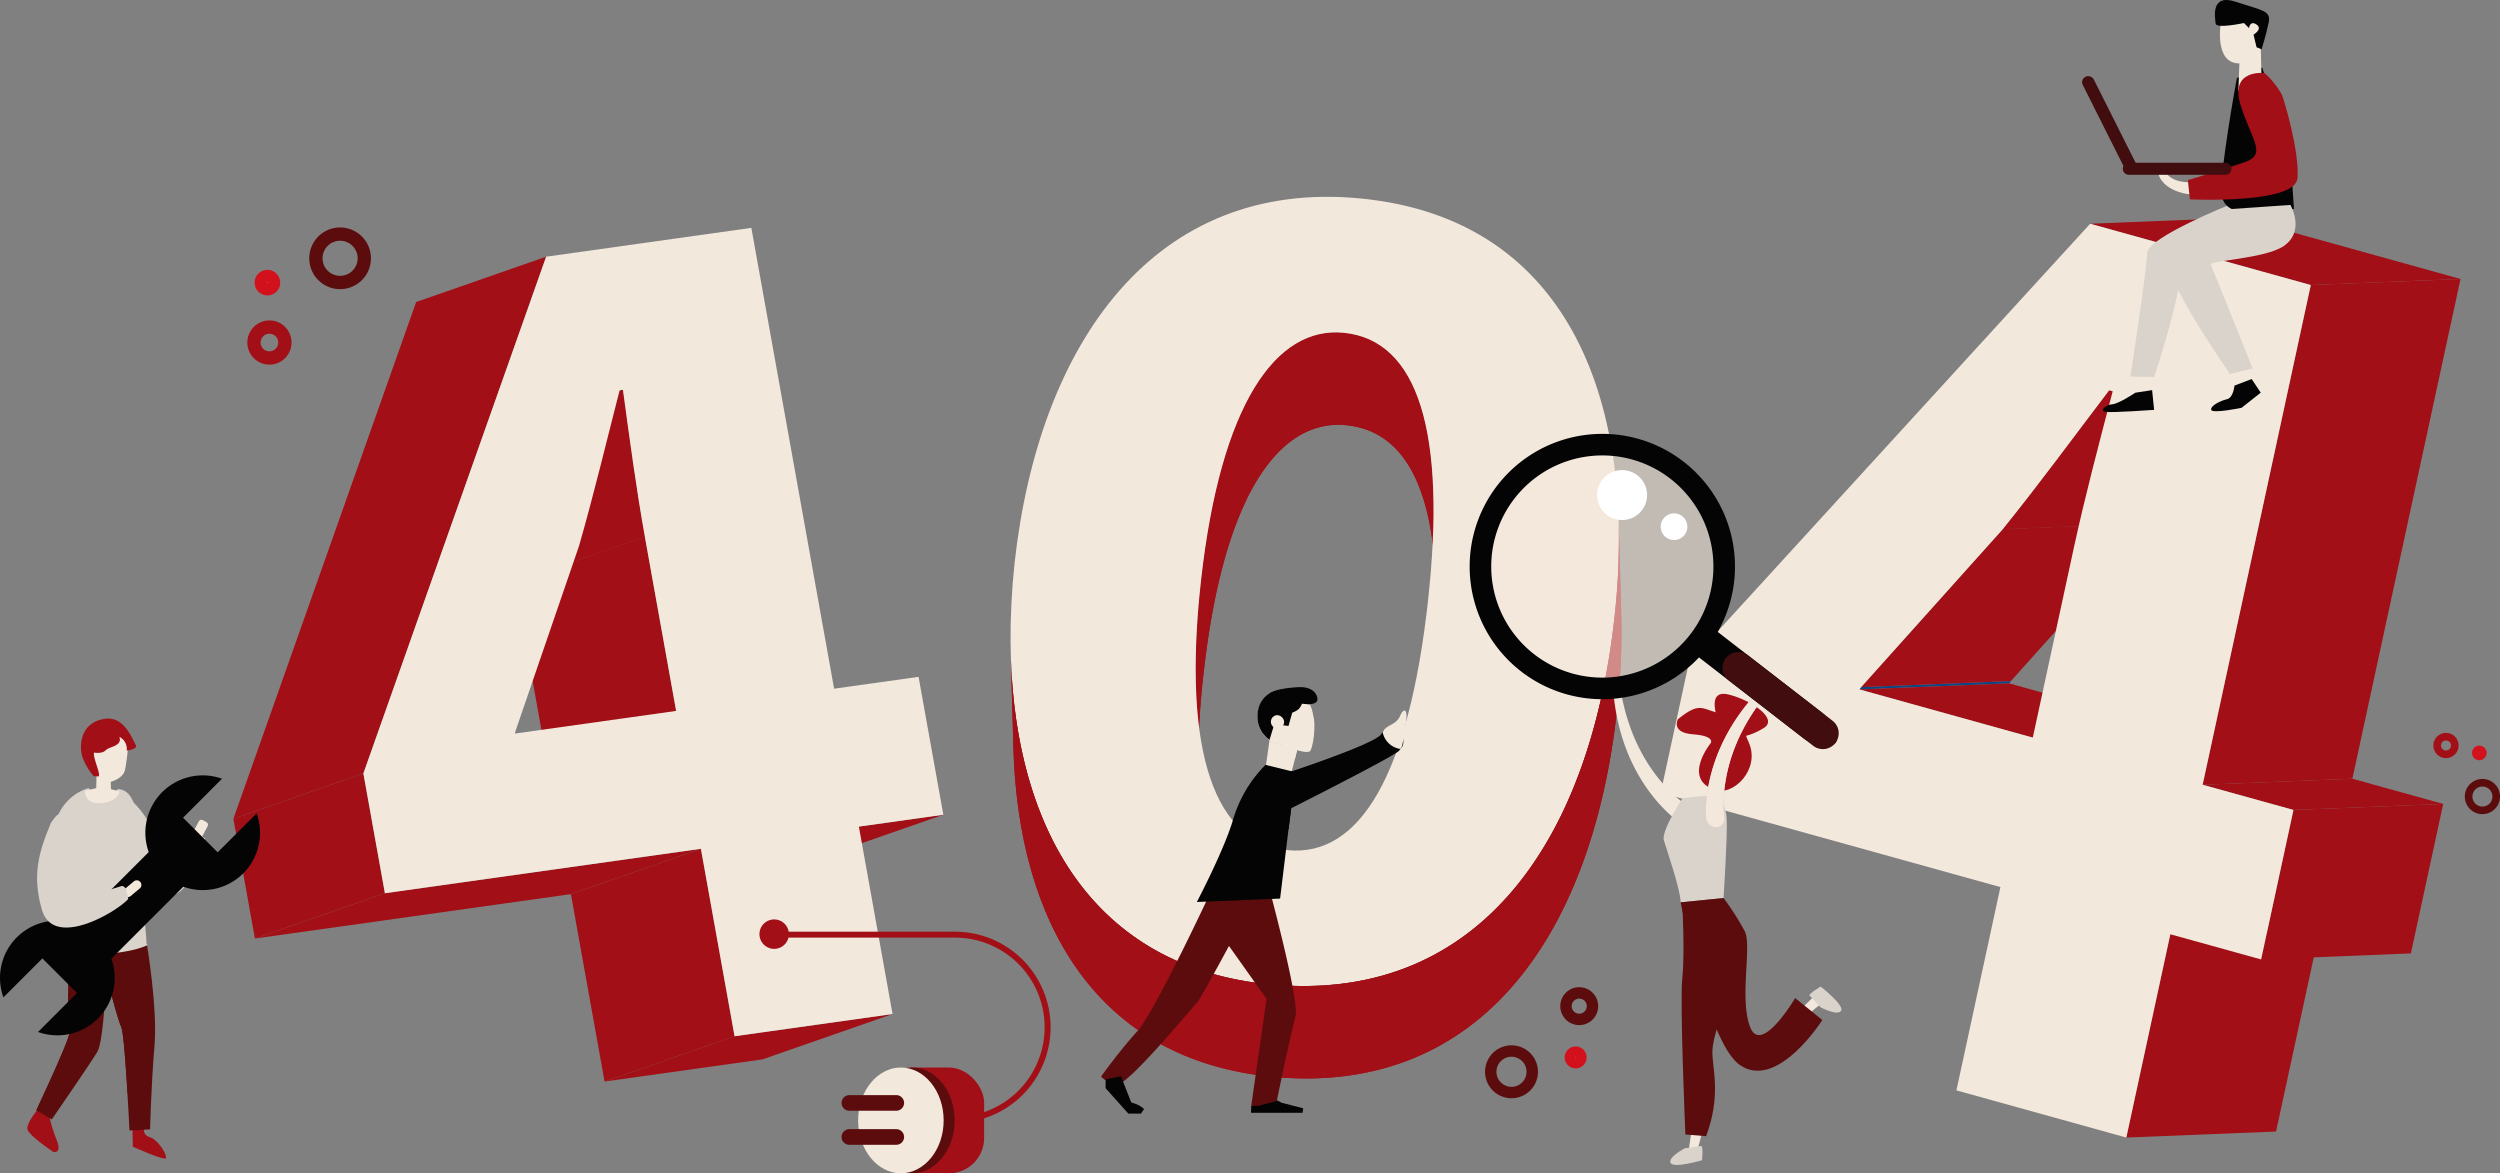 <svg xmlns="http://www.w3.org/2000/svg" xmlns:xlink="http://www.w3.org/1999/xlink" width="653.364" height="306.635" viewBox="0 0 653.364 306.635">
  <rect x="0" y="0" width="653.364" height="306.635" fill="#808080" stroke="none"/>
  <defs>
    <clipPath id="clip-path">
      <path id="Path_1070" data-name="Path 1070" d="M614.265,603.255l39.136-1.578c-9.583,12.6-17.956,24.075-27.772,36.258l-39.138,1.578C596.308,627.332,604.682,615.854,614.265,603.255Z" transform="translate(-586.492 -601.677)" fill="#a30f17"/>
    </clipPath>
    <clipPath id="clip-path-2">
      <path id="Path_1085" data-name="Path 1085" d="M506.917,634.711l.682,24.158c-.74-26.2-8.559-40.579-23.431-42.041-17.617-1.732-32.153,18.489-37.3,64.966a196.921,196.921,0,0,0-1.318,26.968l-.682-24.158a196.9,196.9,0,0,1,1.316-26.968c5.145-46.477,19.679-66.7,37.3-64.966C498.358,594.132,506.177,608.513,506.917,634.711Z" transform="translate(-444.814 -592.567)" fill="#a30f17"/>
    </clipPath>
    <clipPath id="clip-path-3">
      <path id="Path_1094" data-name="Path 1094" d="M571.235,625.86l.683,24.158a180.645,180.645,0,0,1-1.093,24.891c-6.768,61.154-37.422,101.105-90.278,95.91-45.935-4.516-66.213-40.506-67.5-85.956l-.682-24.158c1.284,45.45,21.563,81.44,67.5,85.956,52.856,5.2,83.509-34.755,90.278-95.91A180.41,180.41,0,0,0,571.235,625.86Z" transform="translate(-412.367 -625.86)" fill="#a30f17"/>
    </clipPath>
    <clipPath id="clip-path-4">
      <path id="Path_1132" data-name="Path 1132" d="M361.179,641.05,327.2,652.892c-2.216-12.332-3.918-25.059-5.733-38.412l33.975-11.844C357.262,615.991,358.964,628.718,361.179,641.05Z" transform="translate(-321.472 -602.636)" fill="#a30f17"/>
    </clipPath>
  </defs>
  <g id="Group_1013" data-name="Group 1013" transform="translate(-250.002 -153)">
    <g id="Group_1012" data-name="Group 1012" transform="translate(15.044 -381.229)">
      <g id="Group_978" data-name="Group 978" transform="translate(668.978 591.123)">
        <g id="Group_965" data-name="Group 965" transform="translate(51.917 121.102)">
          <path id="Path_1065" data-name="Path 1065" d="M561.767,655.346l39.138-1.579-.464.6L561.3,655.943Z" transform="translate(-561.303 -653.767)" fill="#094787"/>
        </g>
        <g id="Group_976" data-name="Group 976" transform="translate(51.917)">
          <g id="Group_966" data-name="Group 966" transform="translate(0.464 79.796)">
            <path id="Path_1066" data-name="Path 1066" d="M598.658,627.606l39.138-1.579-37.044,41.306-39.138,1.579Z" transform="translate(-561.614 -626.027)" fill="#a30f17"/>
          </g>
          <g id="Group_967" data-name="Group 967" transform="translate(0 121.699)">
            <path id="Path_1067" data-name="Path 1067" d="M561.3,655.747l39.137-1.579,45.324,12.6-39.138,1.579Z" transform="translate(-561.303 -654.168)" fill="#a30f17"/>
          </g>
          <g id="Group_970" data-name="Group 970" transform="translate(37.508 43.538)">
            <path id="Path_1068" data-name="Path 1068" d="M614.265,603.255l39.136-1.578c-9.583,12.6-17.956,24.075-27.772,36.258l-39.138,1.578C596.308,627.332,604.682,615.854,614.265,603.255Z" transform="translate(-586.492 -601.677)" fill="#a30f17"/>
            <g id="Group_969" data-name="Group 969" clip-path="url(#clip-path)">
              <g id="Group_968" data-name="Group 968">
                <path id="Path_1069" data-name="Path 1069" d="M614.265,603.255l39.136-1.578c-9.583,12.6-17.956,24.075-27.772,36.258l-39.138,1.578c9.816-12.182,18.19-23.659,27.773-36.258Z" transform="translate(-586.492 -601.677)" fill="#a30f17"/>
              </g>
            </g>
          </g>
          <g id="Group_971" data-name="Group 971" transform="translate(69.767 185.695)">
            <path id="Path_1071" data-name="Path 1071" d="M619.653,698.726l39.138-1.579-11.5,53.128-39.138,1.579Z" transform="translate(-608.157 -697.147)" fill="#a30f17"/>
          </g>
          <g id="Group_972" data-name="Group 972" transform="translate(89.709 146.621)">
            <path id="Path_1072" data-name="Path 1072" d="M621.549,672.484l39.138-1.579,23.736,6.586-39.138,1.579Z" transform="translate(-621.549 -670.905)" fill="#a30f17"/>
          </g>
          <g id="Group_973" data-name="Group 973" transform="translate(105 153.207)">
            <path id="Path_1073" data-name="Path 1073" d="M640.263,676.907l39.138-1.579L670.956,714.4l-39.138,1.579Z" transform="translate(-631.818 -675.328)" fill="#a30f17"/>
          </g>
          <g id="Group_974" data-name="Group 974" transform="translate(89.709 16.015)">
            <path id="Path_1074" data-name="Path 1074" d="M649.812,584.772l39.137-1.579L660.687,713.8l-39.138,1.579Z" transform="translate(-621.549 -583.193)" fill="#a30f17"/>
          </g>
          <g id="Group_975" data-name="Group 975" transform="translate(60.316)">
            <path id="Path_1075" data-name="Path 1075" d="M601.809,574.017l39.138-1.579L698.6,588.453l-39.138,1.579Z" transform="translate(-601.809 -572.438)" fill="#a30f17"/>
          </g>
        </g>
        <g id="Group_977" data-name="Group 977" transform="translate(0 1.579)">
          <path id="Path_1076" data-name="Path 1076" d="M668.062,720.119,691.8,726.7l-8.446,39.075-23.737-6.586-11.5,53.129-44.4-12.329,11.5-53.127L526.436,722.2l7.353-33.941L638.669,573.5l57.657,16.016Zm-33.71-61.7c2.9-13.367,6.474-26.9,10.207-41.134l-.925-.253c-9.583,12.6-17.958,24.076-27.773,36.258L578.817,694.6l-.465.6,45.325,12.6,10.675-49.369Z" transform="translate(-526.436 -573.498)" fill="#f3e8dc"/>
        </g>
      </g>
      <g id="Group_979" data-name="Group 979" transform="translate(358.657 628.268)">
        <path id="Path_1077" data-name="Path 1077" d="M352.861,597.384l-33.975,11.843-.855.12L352.006,597.5Z" transform="translate(-318.032 -597.384)" fill="#0d3b6f"/>
      </g>
      <g id="Group_987" data-name="Group 987" transform="translate(499.06 585.667)">
        <g id="Group_982" data-name="Group 982" transform="translate(48.38 35.43)">
          <path id="Path_1078" data-name="Path 1078" d="M506.917,634.711l.682,24.158c-.74-26.2-8.559-40.579-23.431-42.041-17.617-1.732-32.153,18.489-37.3,64.966a196.921,196.921,0,0,0-1.318,26.968l-.682-24.158a196.9,196.9,0,0,1,1.316-26.968c5.145-46.477,19.679-66.7,37.3-64.966C498.358,594.132,506.177,608.513,506.917,634.711Z" transform="translate(-444.814 -592.567)" fill="#a30f17"/>
          <g id="Group_981" data-name="Group 981" clip-path="url(#clip-path-2)">
            <g id="Group_980" data-name="Group 980" transform="translate(0 0)">
              <path id="Path_1079" data-name="Path 1079" d="M497.02,634.711l.682,24.158c-.74-26.2-8.559-40.579-23.431-42.041a19.8,19.8,0,0,0-8.537.989l-.682-24.158a19.8,19.8,0,0,1,8.537-.989c14.872,1.462,22.691,15.843,23.431,42.041Z" transform="translate(-434.918 -592.568)" fill="#a30f17"/>
              <path id="Path_1080" data-name="Path 1080" d="M466.308,593.3l.682,24.158a20.976,20.976,0,0,0-3.825,1.791l-.682-24.158a20.972,20.972,0,0,1,3.825-1.791Z" transform="translate(-436.174 -592.209)" fill="#a30f17"/>
              <path id="Path_1081" data-name="Path 1081" d="M463.679,594.5l.682,24.158a25.049,25.049,0,0,0-3.641,2.653l-.683-24.158a25.06,25.06,0,0,1,3.642-2.653Z" transform="translate(-437.37 -591.621)" fill="#a30f17"/>
              <path id="Path_1082" data-name="Path 1082" d="M461.428,596.285l.683,24.158a32.954,32.954,0,0,0-4.235,4.5l-.683-24.158a33.135,33.135,0,0,1,4.235-4.5Z" transform="translate(-438.761 -590.75)" fill="#a30f17"/>
              <path id="Path_1083" data-name="Path 1083" d="M459.307,599.3l.683,24.158a53.55,53.55,0,0,0-6.437,10.828l-.682-24.158a53.663,53.663,0,0,1,6.436-10.828Z" transform="translate(-440.874 -589.273)" fill="#a30f17"/>
              <path id="Path_1084" data-name="Path 1084" d="M456.811,606.576l.682,24.158c-4.829,10.523-8.514,25.162-10.621,44.209a196.921,196.921,0,0,0-1.318,26.968l-.682-24.158a196.9,196.9,0,0,1,1.316-26.968c2.108-19.048,5.794-33.686,10.623-44.209Z" transform="translate(-444.814 -585.717)" fill="#a30f17"/>
            </g>
          </g>
        </g>
        <g id="Group_983" data-name="Group 983">
          <path id="Path_1086" data-name="Path 1086" d="M503.918,569.216c55.414,5.447,72.273,55.008,66.247,109.451-6.769,61.155-37.422,101.105-90.278,95.91-53.824-5.29-72.422-53.8-66.512-110.093C419.771,606.685,450.092,563.925,503.918,569.216Zm-19.185,170.3c18.9,1.858,31.666-19.765,36.675-65.027,4.874-44.034-2.49-68.263-22.033-70.184-17.618-1.732-32.153,18.489-37.3,64.966-5.043,45.566,4.081,68.418,22.656,70.245Z" transform="translate(-412.323 -568.774)" fill="#f3e8dc"/>
        </g>
        <g id="Group_986" data-name="Group 986" transform="translate(0.065 85.003)">
          <path id="Path_1087" data-name="Path 1087" d="M571.235,625.86l.683,24.158a180.645,180.645,0,0,1-1.093,24.891c-6.768,61.154-37.422,101.105-90.278,95.91-45.935-4.516-66.213-40.506-67.5-85.956l-.682-24.158c1.284,45.45,21.563,81.44,67.5,85.956,52.856,5.2,83.509-34.755,90.278-95.91A180.41,180.41,0,0,0,571.235,625.86Z" transform="translate(-412.367 -625.86)" fill="#a30f17"/>
          <g id="Group_985" data-name="Group 985" clip-path="url(#clip-path-3)">
            <g id="Group_984" data-name="Group 984">
              <path id="Path_1088" data-name="Path 1088" d="M523.612,625.86l.683,24.158a180.645,180.645,0,0,1-1.093,24.891c-2.059,18.614-6.333,35.265-12.771,49.275l-.682-24.158c6.439-14.01,10.711-30.661,12.771-49.275a180.41,180.41,0,0,0,1.092-24.891Z" transform="translate(-364.744 -625.86)" fill="#a30f17"/>
              <path id="Path_1089" data-name="Path 1089" d="M513.683,675.668l.682,24.158a97.989,97.989,0,0,1-11.979,19.853l-.682-24.156a98.187,98.187,0,0,0,11.979-19.855Z" transform="translate(-368.679 -601.502)" fill="#a30f17"/>
              <path id="Path_1090" data-name="Path 1090" d="M504.959,689l.682,24.156a76.8,76.8,0,0,1-9.91,10.446l-.682-24.158A76.876,76.876,0,0,0,504.959,689Z" transform="translate(-371.933 -594.982)" fill="#a30f17"/>
              <path id="Path_1091" data-name="Path 1091" d="M498.315,696.016,499,720.174a68.328,68.328,0,0,1-9.942,7.2l-.683-24.158a68.263,68.263,0,0,0,9.944-7.2Z" transform="translate(-375.199 -591.552)" fill="#a30f17"/>
              <path id="Path_1092" data-name="Path 1092" d="M492.313,700.853,493,725.011a66.24,66.24,0,0,1-12,5.588l-.683-24.158a66.034,66.034,0,0,0,12-5.588Z" transform="translate(-379.14 -589.186)" fill="#a30f17"/>
              <path id="Path_1093" data-name="Path 1093" d="M513.538,731.672l.683,24.158c-9.975,3.484-21.207,4.771-33.674,3.545-45.935-4.516-66.213-40.506-67.5-85.956l-.682-24.158c1.284,45.45,21.563,81.44,67.5,85.956,12.468,1.225,23.7-.061,33.673-3.545Z" transform="translate(-412.367 -614.416)" fill="#a30f17"/>
            </g>
          </g>
        </g>
      </g>
      <path id="Path_1095" data-name="Path 1095" d="M538.213,685.891l-.07-.039-.1-.06-.213-.133c-.143-.089-.292-.192-.438-.289-.295-.2-.59-.412-.88-.63-.584-.435-1.155-.9-1.712-1.383a37.8,37.8,0,0,1-3.178-3.1,43.732,43.732,0,0,1-5.267-7.143,48.14,48.14,0,0,1-3.775-8.029,55.148,55.148,0,0,1-2.342-8.581v0a1.011,1.011,0,0,0-1.19-.756.982.982,0,0,0-.849,1.035,56.76,56.76,0,0,0,1.7,9.059,50.219,50.219,0,0,0,3.286,8.748,46.544,46.544,0,0,0,5.049,8.1,41.179,41.179,0,0,0,3.236,3.676c.581.587,1.185,1.16,1.823,1.714.319.278.646.551.983.822.173.136.341.27.523.4l.277.2.147.1.182.122a2.654,2.654,0,0,0,3.475-.658A2.181,2.181,0,0,0,538.213,685.891Z" transform="translate(138.512 59.419)" fill="#f3e8dc"/>
      <path id="Path_1096" data-name="Path 1096" d="M534.786,733.349l-1.105,4.326-2.275-.361.691-4.814Z" transform="translate(144.972 96.961)" fill="#f3e8dc"/>
      <path id="Path_1097" data-name="Path 1097" d="M536.505,753.445,531.094,753s-1.495-34.392-.811-40.813.022-19.027.022-19.027l6.074,3.849L539.443,718l1.446,3.227s-2.694,6.029-2.74,10.233S540.527,742.706,536.505,753.445Z" transform="translate(144.335 77.723)" fill="#5c0c0c"/>
      <path id="Path_1098" data-name="Path 1098" d="M536.255,735.361l-4.308.59s-4.466,2.305-3.752,3.83,8.225-.688,8.225-.688S536.737,735.662,536.255,735.361Z" transform="translate(143.364 98.36)" fill="#dad3cc"/>
      <path id="Path_1099" data-name="Path 1099" d="M551.164,712.253l3.169-3.109,1.721,2.032-3.73,3.019Z" transform="translate(154.634 85.539)" fill="#f3e8dc"/>
      <path id="Path_1100" data-name="Path 1100" d="M531.5,661.4s-1.7,3.8-1.766,4.05c-.471,1.7-1.986,8.4,3.142,9.137l-1.126,5.314-2.244,2.957a29.414,29.414,0,0,0,7.578-1.927l3.739-13.342-3.118-3.388-4.332-2.433Z" transform="translate(143.874 62.192)" fill="#f3e8dc"/>
      <path id="Path_1101" data-name="Path 1101" d="M535.773,674.109l-3.877.451s-5.621,8.513-4.884,11.017,4.346,12.8,4.382,16.193l11.212-1.124s1.066-16.2.819-20.638-2.237-6.171-2.237-6.171Z" transform="translate(142.791 68.273)" fill="#dad3cc"/>
      <path id="Path_1102" data-name="Path 1102" d="M529.933,692.966s7.045,36.654,15.459,42.5c9.829,6.826,21.572-11.742,21.572-11.742l-7.1-5.734s-8.834,14.99-11.741,7.646.463-21.257-1.407-25.059a69.477,69.477,0,0,0-5.57-8.732Z" transform="translate(144.252 77.077)" fill="#5c0c0c"/>
      <path id="Path_1103" data-name="Path 1103" d="M552.543,709.695l2.984,3.163s4.472,2.295,5.3.828-5.341-6.294-5.341-6.294S552.509,709.127,552.543,709.695Z" transform="translate(155.309 84.681)" fill="#dad3cc"/>
      <path id="Path_1104" data-name="Path 1104" d="M529.556,661.436s-1.931,3.5,3.932,3.932,4.655,2.284,4.655,2.284-7.6,9.32,1.062,12.268c4.9,1.669,11.95-5.484,8.872-12.4s.116-6.016-6.089-7.231S535.776,656.394,529.556,661.436Z" transform="translate(143.918 60.765)" fill="#a30f17"/>
      <path id="Path_1105" data-name="Path 1105" d="M536.7,662.9c0-.38-3.045-8.118,2.79-6.723s13.193,6.343,9.26,8.753-7.231,2.79-8.5,1.9A25.825,25.825,0,0,1,536.7,662.9Z" transform="translate(147.174 59.554)" fill="#a30f17"/>
      <path id="Path_1106" data-name="Path 1106" d="M539.2,688.93l-.015-.079-.016-.115-.033-.249c-.022-.168-.037-.348-.055-.523-.031-.356-.057-.716-.072-1.079-.036-.728-.039-1.465-.019-2.2a37.641,37.641,0,0,1,.377-4.419,43.657,43.657,0,0,1,2.175-8.6,48.115,48.115,0,0,1,3.807-8.014,55.059,55.059,0,0,1,5.143-7.258l0,0a1.009,1.009,0,0,0-.171-1.4.979.979,0,0,0-1.337,0,56.619,56.619,0,0,0-5.922,7.064,50.178,50.178,0,0,0-4.673,8.094,46.377,46.377,0,0,0-3.055,9.044,41.126,41.126,0,0,0-.788,4.833c-.083.822-.143,1.651-.167,2.5-.013.421-.016.849-.012,1.281.006.22.009.435.021.661l.018.342.013.18.021.217a2.654,2.654,0,0,0,2.714,2.268A2.18,2.18,0,0,0,539.2,688.93Z" transform="translate(146.42 58.926)" fill="#f4b7bf"/>
      <path id="Path_1107" data-name="Path 1107" d="M539.2,688.93l-.015-.079-.016-.115-.033-.249c-.022-.168-.037-.348-.055-.523-.031-.356-.057-.716-.072-1.079-.036-.728-.039-1.465-.019-2.2a37.641,37.641,0,0,1,.377-4.419,43.657,43.657,0,0,1,2.175-8.6,48.115,48.115,0,0,1,3.807-8.014,55.059,55.059,0,0,1,5.143-7.258l0,0a1.009,1.009,0,0,0-.171-1.4.979.979,0,0,0-1.337,0,56.619,56.619,0,0,0-5.922,7.064,50.178,50.178,0,0,0-4.673,8.094,46.377,46.377,0,0,0-3.055,9.044,41.126,41.126,0,0,0-.788,4.833c-.083.822-.143,1.651-.167,2.5-.013.421-.016.849-.012,1.281.006.22.009.435.021.661l.018.342.013.18.021.217a2.654,2.654,0,0,0,2.714,2.268A2.18,2.18,0,0,0,539.2,688.93Z" transform="translate(146.42 58.926)" fill="#f3e8dc"/>
      <path id="Path_1108" data-name="Path 1108" d="M462.529,728.128l5.63,1.449-.149,1.185H454.531l.058-1.839,5.867-1.864Z" transform="translate(107.378 94.3)" fill="#040405"/>
      <path id="Path_1109" data-name="Path 1109" d="M457.242,691.294s-14.962,32.169-19.554,37.2-9.479,11.851-9.479,11.851a6.558,6.558,0,0,0,4.3,1.994c2.814.228,19.4-19.917,20.738-21.25s18.09-33.025,18.09-33.025Z" transform="translate(94.506 75.232)" fill="#5c0c0c"/>
      <path id="Path_1110" data-name="Path 1110" d="M457.156,671.363l.928-6.648.581-1.918s7.067,1.821,7.118,2.311-2.25,9.2-2.25,9.2Z" transform="translate(108.662 62.874)" fill="#f3e8dc"/>
      <path id="Path_1111" data-name="Path 1111" d="M459.3,664.786s3.876,3.794,4.414,3.772l.628-2.627C464.3,665.464,459.572,664.773,459.3,664.786Z" transform="translate(109.712 63.846)" fill="#f3e8dc"/>
      <path id="Path_1112" data-name="Path 1112" d="M458.1,655.916c.374-.161.783-.327,1.217-.488A6.589,6.589,0,0,0,458.1,655.916Z" transform="translate(109.121 59.27)" fill="#8b6053"/>
      <path id="Path_1113" data-name="Path 1113" d="M466.255,657.747a5.1,5.1,0,0,1-.846,1.392,5.842,5.842,0,0,1-1.7.943l-.987,3.477-2.509-.323-1.22-.052-1.214,4a7.248,7.248,0,0,0,11.323-6.72,6.586,6.586,0,0,0-.844-2.6c-.191,0-.353-.006-.462-.012C467.208,657.827,466.255,657.747,466.255,657.747Z" transform="translate(108.966 60.404)" fill="#8b6053"/>
      <path id="Path_1114" data-name="Path 1114" d="M461.74,655.278a7.012,7.012,0,0,0-1.24.243c-.433.161-.843.328-1.217.488a7.1,7.1,0,0,0-3.571,7.185,7.234,7.234,0,0,0,3.1,5.218l1.214-4,1.22.052,2.509.323.987-3.477a5.842,5.842,0,0,0,1.7-.943,5.1,5.1,0,0,0,.846-1.392s.953.08,1.541.109c.109.006.271.013.462.012A7.9,7.9,0,0,0,461.74,655.278Z" transform="translate(107.934 59.177)" fill="#1958a4"/>
      <path id="Path_1115" data-name="Path 1115" d="M470.134,661.692a7.25,7.25,0,1,1-14.421,1.5c-.414-3.982,2.044-7.5,6.028-7.916S469.72,657.71,470.134,661.692Z" transform="translate(107.934 59.177)" fill="#f3e8dc"/>
      <path id="Path_1116" data-name="Path 1116" d="M459.821,667.845s6.2,2.655,7.546,1.8c.713-.454,1.8-6.7.788-9.711s-6.19,1.05-6.634,2.4S459.264,666.823,459.821,667.845Z" transform="translate(109.913 60.94)" fill="#f3e8dc"/>
      <path id="Path_1117" data-name="Path 1117" d="M469.354,659.1a7.341,7.341,0,0,0-7.18-3.861c-4.693.4-6.873,3.98-6.459,7.962a7.233,7.233,0,0,0,3.1,5.218l1.214-4,1.22.052,2.509.323.987-3.477a5.842,5.842,0,0,0,1.7-.943,5.1,5.1,0,0,0,.846-1.392s.953.08,1.541.109C468.95,659.1,469.136,659.109,469.354,659.1Z" transform="translate(107.932 59.166)" fill="#040405"/>
      <path id="Path_1118" data-name="Path 1118" d="M461.461,661.6a1.733,1.733,0,1,1-1.909-1.848A1.893,1.893,0,0,1,461.461,661.6Z" transform="translate(109.1 61.38)" fill="#f3e8dc"/>
      <path id="Path_1119" data-name="Path 1119" d="M467.488,659.268s2.729.272,2.8-1.2-1.41-3.385-4.792-3.236-6.071.667-7.524,1.51,6.7,2,6.7,2Z" transform="translate(108.976 58.976)" fill="#040405"/>
      <path id="Path_1120" data-name="Path 1120" d="M446.885,693.267a8.819,8.819,0,0,0,1.334,7c2.369,3.258,14.219,20,14.219,20l-4,27.934h1.927l4.74-1.272s3.7-17.774,4.889-22.07-7.852-37.195-7.852-37.195Z" transform="translate(103.528 75.03)" fill="#5c0c0c"/>
      <path id="Path_1121" data-name="Path 1121" d="M429.01,723.961v2.289l5.935,6.644h3.3l.815-1.2h0a7,7,0,0,0-2.33-1.379l-1.039-.368-2.671-6.827Z" transform="translate(94.897 92.372)" fill="#040405"/>
      <path id="Path_1122" data-name="Path 1122" d="M462.973,668.47a33.8,33.8,0,0,0-8.324,13.771c-2.222,8-9.628,22.07-9.628,22.07l21.758-.888,4.016-33.033Z" transform="translate(102.727 65.648)" fill="#040405"/>
      <path id="Path_1123" data-name="Path 1123" d="M455.106,678.63a26.883,26.883,0,0,0,8.951,3.723q.507-3.936,1.013-7.871Z" transform="translate(107.659 68.588)" fill="#040405"/>
      <path id="Path_1124" data-name="Path 1124" d="M490.577,662.72a4.472,4.472,0,0,1-1.267-.322,6.774,6.774,0,0,1-.637,1.084c-1.925,2.712-26.52,10.715-26.52,10.715s-6.468,1.49-7.46,4.157-.509,6.109,1.693,6.555,5.767-.588,5.767-.588,30.37-15.256,31.259-16.6c.864-1.3,1.556-.9.669-5.16A11.485,11.485,0,0,1,490.577,662.72Z" transform="translate(107.216 62.678)" fill="#040405"/>
      <path id="Path_1125" data-name="Path 1125" d="M482.266,660.187c-1.179,2.752-3.417,2.2-4.64,4.34a5.507,5.507,0,0,0,4.656,4.452c.716-.865.535-1.717,1.321-6.12C484.452,658.106,483.077,658.295,482.266,660.187Z" transform="translate(118.672 60.988)" fill="#f3e8dc"/>
      <g id="Group_988" data-name="Group 988" transform="translate(619.04 647.613)">
        <circle id="Ellipse_79" data-name="Ellipse 79" cx="30.355" cy="30.355" r="30.355" transform="translate(3.708 3.837)" fill="#f3e8dc" opacity="0.57"/>
        <path id="Path_1126" data-name="Path 1126" d="M523.2,610.657A34.672,34.672,0,1,0,552.841,668.8L580.2,689.974c1.8,1.4,6.94,2.932,8.337,1.127s-1.678-6.422-3.483-7.819l-23.166-17.934-4.142-3.207A34.675,34.675,0,0,0,523.2,610.657Zm8.045,63.194a29.033,29.033,0,1,1,25.133-32.467A29.033,29.033,0,0,1,531.242,673.851Z" transform="translate(-492.899 -610.375)" fill="#040405"/>
        <path id="Path_1127" data-name="Path 1127" d="M566.78,672.435h0a4.132,4.132,0,0,1-5.8.739l-22.093-17.1a4.129,4.129,0,0,1-.737-5.8h0a4.13,4.13,0,0,1,5.8-.739l22.093,17.1A4.13,4.13,0,0,1,566.78,672.435Z" transform="translate(-471.192 -591.647)" fill="#410d0e"/>
        <circle id="Ellipse_80" data-name="Ellipse 80" cx="6.529" cy="6.529" r="6.529" transform="translate(33.318 9.469)" fill="#fff"/>
        <path id="Path_1128" data-name="Path 1128" d="M526.436,627.818a3.482,3.482,0,1,1,3.481,3.481A3.482,3.482,0,0,1,526.436,627.818Z" transform="translate(-476.499 -603.548)" fill="#fff"/>
      </g>
      <g id="Group_1002" data-name="Group 1002" transform="translate(295.952 593.778)">
        <g id="Group_999" data-name="Group 999" transform="translate(0 7.537)">
          <g id="Group_989" data-name="Group 989" transform="translate(129.495 145.841)">
            <path id="Path_1129" data-name="Path 1129" d="M418.936,677.226l-33.975,11.843-22.074,3.1,33.975-11.843Z" transform="translate(-362.887 -677.226)" fill="#a30f17"/>
          </g>
          <g id="Group_992" data-name="Group 992" transform="translate(67.828 34.774)">
            <path id="Path_1130" data-name="Path 1130" d="M361.179,641.05,327.2,652.892c-2.216-12.332-3.918-25.059-5.733-38.412l33.975-11.844C357.262,615.991,358.964,628.718,361.179,641.05Z" transform="translate(-321.472 -602.636)" fill="#a30f17"/>
            <g id="Group_991" data-name="Group 991" clip-path="url(#clip-path-4)">
              <g id="Group_990" data-name="Group 990">
                <path id="Path_1131" data-name="Path 1131" d="M361.179,641.05,327.2,652.892c-2.216-12.332-3.918-25.059-5.733-38.412l33.975-11.844c1.815,13.355,3.517,26.082,5.731,38.414Z" transform="translate(-321.472 -602.636)" fill="#a30f17"/>
              </g>
            </g>
          </g>
          <g id="Group_993" data-name="Group 993" transform="translate(73.56 73.187)">
            <path id="Path_1133" data-name="Path 1133" d="M367.472,673.951,333.5,685.795l-8.176-45.518L359.3,628.434Z" transform="translate(-325.322 -628.434)" fill="#a30f17"/>
          </g>
          <g id="Group_994" data-name="Group 994" transform="translate(88.209 154.746)">
            <path id="Path_1134" data-name="Path 1134" d="M377.933,732.193l-33.974,11.843-8.8-48.986,33.975-11.843Z" transform="translate(-335.16 -683.206)" fill="#a30f17"/>
          </g>
          <g id="Group_995" data-name="Group 995" transform="translate(97.008 197.929)">
            <path id="Path_1135" data-name="Path 1135" d="M416.33,712.208l-33.974,11.843-41.286,5.8,33.974-11.843Z" transform="translate(-341.069 -712.208)" fill="#a30f17"/>
          </g>
          <g id="Group_996" data-name="Group 996">
            <path id="Path_1136" data-name="Path 1136" d="M309.895,714.333l-33.974,11.843,47.764-135.051,33.974-11.843Z" transform="translate(-275.921 -579.283)" fill="#a30f17"/>
          </g>
          <g id="Group_997" data-name="Group 997" transform="translate(0 135.051)">
            <path id="Path_1137" data-name="Path 1137" d="M315.517,701.281l-33.974,11.843-5.622-31.3,33.974-11.843Z" transform="translate(-275.921 -669.98)" fill="#a30f17"/>
          </g>
          <g id="Group_998" data-name="Group 998" transform="translate(5.622 154.746)">
            <path id="Path_1138" data-name="Path 1138" d="M396.258,683.206,362.283,695.05,279.7,706.656l33.974-11.843Z" transform="translate(-279.696 -683.206)" fill="#a30f17"/>
          </g>
        </g>
        <g id="Group_1000" data-name="Group 1000" transform="translate(33.974)">
          <path id="Path_1139" data-name="Path 1139" d="M421.759,694.66l22.073-3.1,6.474,36.041-22.075,3.1,8.8,48.986-41.286,5.8-8.8-48.988L304.36,748.11l-5.623-31.3L346.5,581.759l53.626-7.538ZM372.3,654.946c-2.214-12.332-3.916-25.059-5.731-38.414l-.855.121c-3.636,14.12-6.643,26.865-10.62,40.712l-16.6,48.355-.173.669,42.154-5.925L372.3,654.946Z" transform="translate(-298.737 -574.221)" fill="#f3e8dc"/>
        </g>
        <g id="Group_1001" data-name="Group 1001" transform="translate(137.487 180.739)">
          <rect id="Rectangle_1154" data-name="Rectangle 1154" width="27.404" height="27.645" rx="9.202" transform="translate(31.311 38.703)" fill="#a30f17"/>
          <ellipse id="Ellipse_81" data-name="Ellipse 81" cx="11.178" cy="13.822" rx="11.178" ry="13.822" transform="translate(28.667 38.703)" fill="#5c0c0c"/>
          <ellipse id="Ellipse_82" data-name="Ellipse 82" cx="11.178" cy="13.822" rx="11.178" ry="13.822" transform="translate(25.783 38.703)" fill="#f3e8dc"/>
          <path id="Path_1140" data-name="Path 1140" d="M384.706,736.5h12.261a2.049,2.049,0,0,0,2.043-2.043h0a2.049,2.049,0,0,0-2.043-2.043H384.706a2.049,2.049,0,0,0-2.043,2.043h0A2.049,2.049,0,0,0,384.706,736.5Z" transform="translate(-361.208 -677.6)" fill="#5c0c0c"/>
          <path id="Path_1141" data-name="Path 1141" d="M384.706,730.523h12.261a2.05,2.05,0,0,0,2.043-2.043h0a2.05,2.05,0,0,0-2.043-2.044H384.706a2.05,2.05,0,0,0-2.043,2.044h0A2.05,2.05,0,0,0,384.706,730.523Z" transform="translate(-361.208 -680.522)" fill="#5c0c0c"/>
          <path id="Path_1142" data-name="Path 1142" d="M421.082,747.59a.776.776,0,0,1-.082-1.547,23.436,23.436,0,0,0-2.506-46.738H370.769a.776.776,0,1,1,0-1.552h47.725a24.987,24.987,0,0,1,2.671,49.832A.784.784,0,0,1,421.082,747.59Z" transform="translate(-367.404 -694.548)" fill="#a30f17"/>
          <path id="Path_1143" data-name="Path 1143" d="M375.946,699.447a3.846,3.846,0,1,0-3.846,3.846A3.846,3.846,0,0,0,375.946,699.447Z" transform="translate(-368.254 -695.601)" fill="#a30f17"/>
        </g>
      </g>
      <g id="Group_1003" data-name="Group 1003" transform="translate(779.103 534.229)">
        <path id="Path_1144" data-name="Path 1144" d="M613.235,600.263l-.4,5.282-2.641-.264-.264-5.414Z" transform="translate(-595.729 -502.13)" fill="#f3e8dc"/>
        <path id="Path_1145" data-name="Path 1145" d="M629.626,597.972l1.944,4.928-2.493.912-2.6-4.759Z" transform="translate(-587.636 -503.057)" fill="#f3e8dc"/>
        <path id="Path_1146" data-name="Path 1146" d="M616.906,602.705l-4.357.66s-4.358,2.907-6.075,3.038-3.434,1.717-1.717,1.982,12.678-.529,12.678-.529Z" transform="translate(-598.608 -500.742)" fill="#040405"/>
        <path id="Path_1147" data-name="Path 1147" d="M644.488,576.578s-23.2,3.039-22.541,9.643-6.872,28.991-6.872,28.991l-6.206-.133s4.376-28.314,4.376-32.276,21.734-12.7,21.734-12.7Z" transform="translate(-596.249 -516.684)" fill="#dad3cc"/>
        <path id="Path_1148" data-name="Path 1148" d="M635.481,546.073l-6.6,2.773s-5.046,27.106-3.83,31.3c1.19,4.095,6.075,3.434,6.075,3.434l12.678-.527-1.056-15.319Z" transform="translate(-588.43 -528.437)" fill="#040405"/>
        <path id="Path_1149" data-name="Path 1149" d="M624.785,538.836s-1.715,10.3,4.887,10.3l-.264,7.131,6.074-2.641-.4-15.715-8.056-.264Z" transform="translate(-588.564 -532.557)" fill="#f3e8dc"/>
        <path id="Path_1150" data-name="Path 1150" d="M631.29,540.243s-7.264,1.586-7.395.133-1.453-7.923,5.282-5.678,9.244,2.244,8.584,5.414-1.849,7-1.849,7l-1.321-.529-.792-3.3s2.509-1.452.792-2.64-1.98.923-1.98.923Z" transform="translate(-588.994 -534.229)" fill="#040405"/>
        <path id="Path_1151" data-name="Path 1151" d="M633.63,600.754l-4.49,1.717s-.265,3.169-1.982,3.565-4.357,1.717-4.093,2.774,7.923-.529,7.923-.529l5.018-3.962Z" transform="translate(-589.316 -501.697)" fill="#040405"/>
        <path id="Path_1152" data-name="Path 1152" d="M622.107,567.175c-.088.01-.267.013-.408.015s-.305,0-.46-.01c-.31-.012-.623-.04-.929-.081a9.985,9.985,0,0,1-1.8-.4,6.888,6.888,0,0,1-1.584-.782,5.062,5.062,0,0,1-1.209-1.208l-.06-.079a1,1,0,0,0-1.69,1.051,7.264,7.264,0,0,0,1.5,2,9.313,9.313,0,0,0,2.022,1.386,12.563,12.563,0,0,0,2.229.844c.381.106.764.2,1.154.265.194.039.392.068.588.1s.383.051.646.067l.1.006a1.6,1.6,0,0,0,.188-3.185A1.655,1.655,0,0,0,622.107,567.175Z" transform="translate(-593.81 -519.562)" fill="#f3e8dc"/>
        <path id="Path_1153" data-name="Path 1153" d="M638.9,547.061s-8.98-1.057-6.208,8.187,7.264,13.074.925,15.187-14.658,4.622-14.658,4.622l.527,5.02s27.6,1.319,28.129-5.547-3.434-20.337-4.094-21.79S640.215,547.853,638.9,547.061Z" transform="translate(-591.317 -527.972)" fill="#a30f17"/>
        <path id="Path_1154" data-name="Path 1154" d="M647.357,570.2s3.979,6.8-1.738,10.737c-4.835,3.329-19.566,3.787-19.082,4.877,1.057,2.376,10.952,27.114,10.952,27.114l-5.943,1.453s-14.895-21.411-15.818-28.013,16.311-15.111,16.311-15.111Z" transform="translate(-592.912 -516.64)" fill="#dad3cc"/>
        <path id="Path_1155" data-name="Path 1155" d="M609.115,565.94h25.25a1.579,1.579,0,0,0,1.574-1.574h0a1.579,1.579,0,0,0-1.574-1.574h-25.25a1.578,1.578,0,0,0-1.572,1.574h0A1.578,1.578,0,0,0,609.115,565.94Z" transform="translate(-596.898 -520.261)" fill="#410d0e"/>
        <path id="Path_1156" data-name="Path 1156" d="M614.509,570.474,603.464,548.48a1.644,1.644,0,0,0-2.164-.724h0a1.558,1.558,0,0,0-.743,2.105L611.6,571.855a1.642,1.642,0,0,0,2.164.724h0A1.557,1.557,0,0,0,614.509,570.474Z" transform="translate(-600.394 -527.692)" fill="#410d0e"/>
      </g>
      <g id="Group_1008" data-name="Group 1008" transform="translate(234.958 722.025)">
        <path id="Path_1157" data-name="Path 1157" d="M258.2,732.222l.1,5.1s8.275,3.752,8.659,2.982-2.019-4.811-4.233-5.484-1.443-3.079-1.443-3.079Z" transform="translate(-223.593 -625.435)" fill="#a30f17"/>
        <path id="Path_1158" data-name="Path 1158" d="M242.582,728.9s-3.175,3.656-2.789,5.292,6.735,5.868,6.735,5.868,2.4.675.865-3.175a35.781,35.781,0,0,1-2.021-6.832Z" transform="translate(-232.61 -626.826)" fill="#a30f17"/>
        <path id="Path_1159" data-name="Path 1159" d="M270.1,699.434s2.983,17.125,2.116,27.324-1.154,21.841-1.154,21.841l-5.387.289s-1.155-24.727-2.117-26.94S260.864,713,260.864,713l-1.54.481S258.748,725.8,257.3,728.3s-11.93,17.7-11.93,17.7l-4.041-2.4s8.852-18.762,8.563-20.013-.289-21.167-.289-21.167l8.852-1.059Z" transform="translate(-231.841 -641.235)" fill="#5c0c0c"/>
        <rect id="Rectangle_1155" data-name="Rectangle 1155" width="2.633" height="5.388" rx="0.754" transform="translate(52.311 26.184) rotate(27.843)" fill="#f3e8dc"/>
        <path id="Path_1160" data-name="Path 1160" d="M256.7,673.617a23.839,23.839,0,0,1,9.43,16.452c1.249,11.064,8.659-7.216,8.659-7.216l3.175,2.4s-3.271,14.624-9.14,14.817-11.738-7.024-11.738-7.024Z" transform="translate(-224.325 -653.86)" fill="#dad3cc"/>
        <path id="Path_1161" data-name="Path 1161" d="M261.1,672.826s-2.589,1.793-4.116,1.659-3.651-1.925-3.651-1.925a12.731,12.731,0,0,0-8.039,7.372l-.675,2.429,2.686,33.268c-.716.611,14.329,1.153,21.271-1.951.363-.162,0-.481,0-.481s-2.5-29.538-2.5-31.751S265.264,672.96,261.1,672.826Z" transform="translate(-230.233 -654.377)" fill="#dad3cc"/>
        <path id="Path_1162" data-name="Path 1162" d="M256.685,677.884l-.067-1.925s3.121-.731,3.718-3.054a51.909,51.909,0,0,0,.864-7.17l-2.39-3.254-2.988-.265-3.054,2.987-2.058,2.257.332,2.655,1.86,3.918-.067,3.584-2.987.731s-.2,3.584,4.315,3.187,4.713-3.054,4.713-3.054Z" transform="translate(-227.677 -659.435)" fill="#f3e8dc"/>
        <path id="Path_1163" data-name="Path 1163" d="M261.157,689.265h0a1.206,1.206,0,0,1-.149,1.693l-2.36,1.979a1.206,1.206,0,0,1-1.695-.15h0a1.206,1.206,0,0,1,.149-1.693l2.36-1.979A1.206,1.206,0,0,1,261.157,689.265Z" transform="translate(-224.338 -646.418)" fill="#f4b7bf"/>
        <path id="Path_1164" data-name="Path 1164" d="M253.765,675.476c.664-.6-1.461-4.713-1.194-6.24,0,0,2.123.4,3.054-.6s4.448-1.062,3.584-3.519a3.575,3.575,0,0,1,1.925,3.586s3.121-.332,2.324-1.528-2.856-7.5-7.968-6.771-6.51,4.576-6.306,8.1c.2,3.452,3.319,6.9,3.319,6.9Z" transform="translate(-228.01 -660.349)" fill="#a30f17"/>
        <path id="Path_1165" data-name="Path 1165" d="M251.655,712.725a11,11,0,0,0-2.01-4.3c.036,5.045.109,10.155.25,10.769.289,1.251-8.563,20.013-8.563,20.013l.95.565a1.206,1.206,0,0,1,.019-.214c.219-1.136.9-1.519,1.784-2.116a14.83,14.83,0,0,0,2.716-1.784,2.446,2.446,0,0,0,.523-1.223,1.01,1.01,0,0,1-.761-1.5c.7-1.211,2.29-2.828,2.03-4.306-.244-1.388-.065-2.436,1.285-3.079a10.035,10.035,0,0,1,.948-2.631,5.179,5.179,0,0,1,2.067-2.28,4.429,4.429,0,0,1,.566-.249C251.727,718.26,252.068,715.41,251.655,712.725Z" transform="translate(-231.841 -636.84)" fill="#5c0c0c"/>
        <path id="Path_1166" data-name="Path 1166" d="M258.866,734.245c.442-2.988,1.748-5.984,1.419-9.031-.168-1.561-.579-3.1-.893-4.64-.286-1.4-.6-2.8-1-4.18a20.57,20.57,0,0,0-3.922-7.771c.231.887,1.775,6.787,2.664,8.831.564,1.3,1.2,10.352,1.622,17.611C258.79,734.791,258.824,734.519,258.866,734.245Z" transform="translate(-225.417 -636.741)" fill="#5c0c0c"/>
        <g id="Group_1007" data-name="Group 1007" transform="translate(0 14.834)">
          <g id="Group_1004" data-name="Group 1004" transform="translate(17.574 18.669)">
            <path id="Path_1167" data-name="Path 1167" d="M268.3,702.078,278.482,691.9l-9.047-9.047-10.183,10.183L246.76,705.524l9.047,9.047L268.3,702.078Z" transform="translate(-246.76 -682.849)" fill="#040405"/>
          </g>
          <g id="Group_1005" data-name="Group 1005" transform="translate(37.978)">
            <path id="Path_1168" data-name="Path 1168" d="M275.456,700.3a14.961,14.961,0,0,0,14.1-20.05l-10.183,10.183-9.046-9.047L280.511,671.2a14.988,14.988,0,1,0-5.055,29.1Z" transform="translate(-260.463 -670.311)" fill="#040405"/>
          </g>
          <g id="Group_1006" data-name="Group 1006" transform="translate(0 37.976)">
            <path id="Path_1169" data-name="Path 1169" d="M249.953,695.815a14.956,14.956,0,0,0-14.1,20.048l10.182-10.182,9.047,9.046L244.9,724.911a14.988,14.988,0,1,0,5.055-29.1Z" transform="translate(-234.958 -695.815)" fill="#040405"/>
          </g>
        </g>
        <path id="Path_1170" data-name="Path 1170" d="M261.058,689.166h0a1.2,1.2,0,0,1-.149,1.695l-2.359,1.977a1.2,1.2,0,0,1-1.695-.149h0a1.206,1.206,0,0,1,.149-1.694l2.36-1.977A1.206,1.206,0,0,1,261.058,689.166Z" transform="translate(-224.386 -646.466)" fill="#f3e8dc"/>
        <path id="Path_1171" data-name="Path 1171" d="M246.414,677.833a5.618,5.618,0,0,1,4.626-1.019c2.589.664,1.593,6.44,1.593,6.44s-3.851,10.888-4.448,14.8c-.444,2.9,9.539-.07,15.312-1.9.558-.177,1.178.667,1.178.667-.031.021.651,2.655.625,2.685-3.151,3.516-19.487,13.1-22.526,2.957s-.124-16.752,2.341-22.925Z" transform="translate(-231.771 -652.372)" fill="#dad3cc"/>
      </g>
      <g id="Group_1009" data-name="Group 1009" transform="translate(299.6 593.676)">
        <path id="Path_1172" data-name="Path 1172" d="M285.275,582.494a3.342,3.342,0,1,0,.158,4.723A3.346,3.346,0,0,0,285.275,582.494Zm-2.377,2.54a.138.138,0,0,1-.006-.194.137.137,0,1,1,.006.194Z" transform="translate(-277.743 -570.513)" fill="#d2111c"/>
        <path id="Path_1173" data-name="Path 1173" d="M288.089,592.026a5.776,5.776,0,1,0,.274,8.164A5.782,5.782,0,0,0,288.089,592.026Zm-5.514,5.9a2.3,2.3,0,1,1,3.248-.109A2.3,2.3,0,0,1,282.575,597.922Z" transform="translate(-278.37 -566.172)" fill="#a30f17"/>
        <path id="Path_1174" data-name="Path 1174" d="M302.8,576.321a8.061,8.061,0,1,0,.383,11.4A8.071,8.071,0,0,0,302.8,576.321Zm-8.636,9.236a4.583,4.583,0,1,1,6.479-.217A4.587,4.587,0,0,1,294.167,585.558Z" transform="translate(-273.055 -574.152)" fill="#5c0c0c"/>
      </g>
      <g id="Group_1010" data-name="Group 1010" transform="translate(870.913 725.77)">
        <path id="Path_1175" data-name="Path 1175" d="M671.765,668.617a1.906,1.906,0,1,0-2.631-.587A1.907,1.907,0,0,0,671.765,668.617Zm-1.063-1.675a.079.079,0,0,1,.107.024.081.081,0,0,1-.024.109.078.078,0,0,1-.107-.025A.076.076,0,0,1,670.7,666.942Z" transform="translate(-658.732 -661.769)" fill="#d2111c"/>
        <path id="Path_1176" data-name="Path 1176" d="M667.112,668.938a3.295,3.295,0,1,0-4.548-1.014A3.3,3.3,0,0,0,667.112,668.938Zm-2.469-3.886a1.31,1.31,0,1,1-.4,1.809A1.309,1.309,0,0,1,664.643,665.052Z" transform="translate(-662.051 -662.864)" fill="#a30f17"/>
        <path id="Path_1177" data-name="Path 1177" d="M674.63,679.429a4.6,4.6,0,1,0-6.346-1.416A4.6,4.6,0,0,0,674.63,679.429Zm-3.867-6.089a2.614,2.614,0,1,1-.8,3.608A2.619,2.619,0,0,1,670.763,673.34Z" transform="translate(-659.353 -658.91)" fill="#5c0c0c"/>
      </g>
      <g id="Group_1011" data-name="Group 1011" transform="translate(623.069 792.233)">
        <path id="Path_1178" data-name="Path 1178" d="M510.286,722.645a2.866,2.866,0,1,0,.281-4.044A2.868,2.868,0,0,0,510.286,722.645Zm2.251-1.958a.118.118,0,0,1-.012.165.117.117,0,0,1-.153-.177A.118.118,0,0,1,512.537,720.687Z" transform="translate(-488.769 -702.413)" fill="#d2111c"/>
        <path id="Path_1179" data-name="Path 1179" d="M510.023,715.7a4.954,4.954,0,1,0,.487-6.989A4.96,4.96,0,0,0,510.023,715.7Zm5.225-4.544a1.971,1.971,0,1,1-2.78-.194A1.972,1.972,0,0,1,515.248,711.158Z" transform="translate(-489.148 -707.499)" fill="#5c0c0c"/>
        <path id="Path_1180" data-name="Path 1180" d="M497.3,729.15a6.915,6.915,0,1,0,.679-9.755A6.923,6.923,0,0,0,497.3,729.15Zm8.184-7.118a3.932,3.932,0,1,1-5.547-.387A3.936,3.936,0,0,1,505.483,722.033Z" transform="translate(-495.605 -702.51)" fill="#5c0c0c"/>
      </g>
    </g>
  </g>
</svg>

